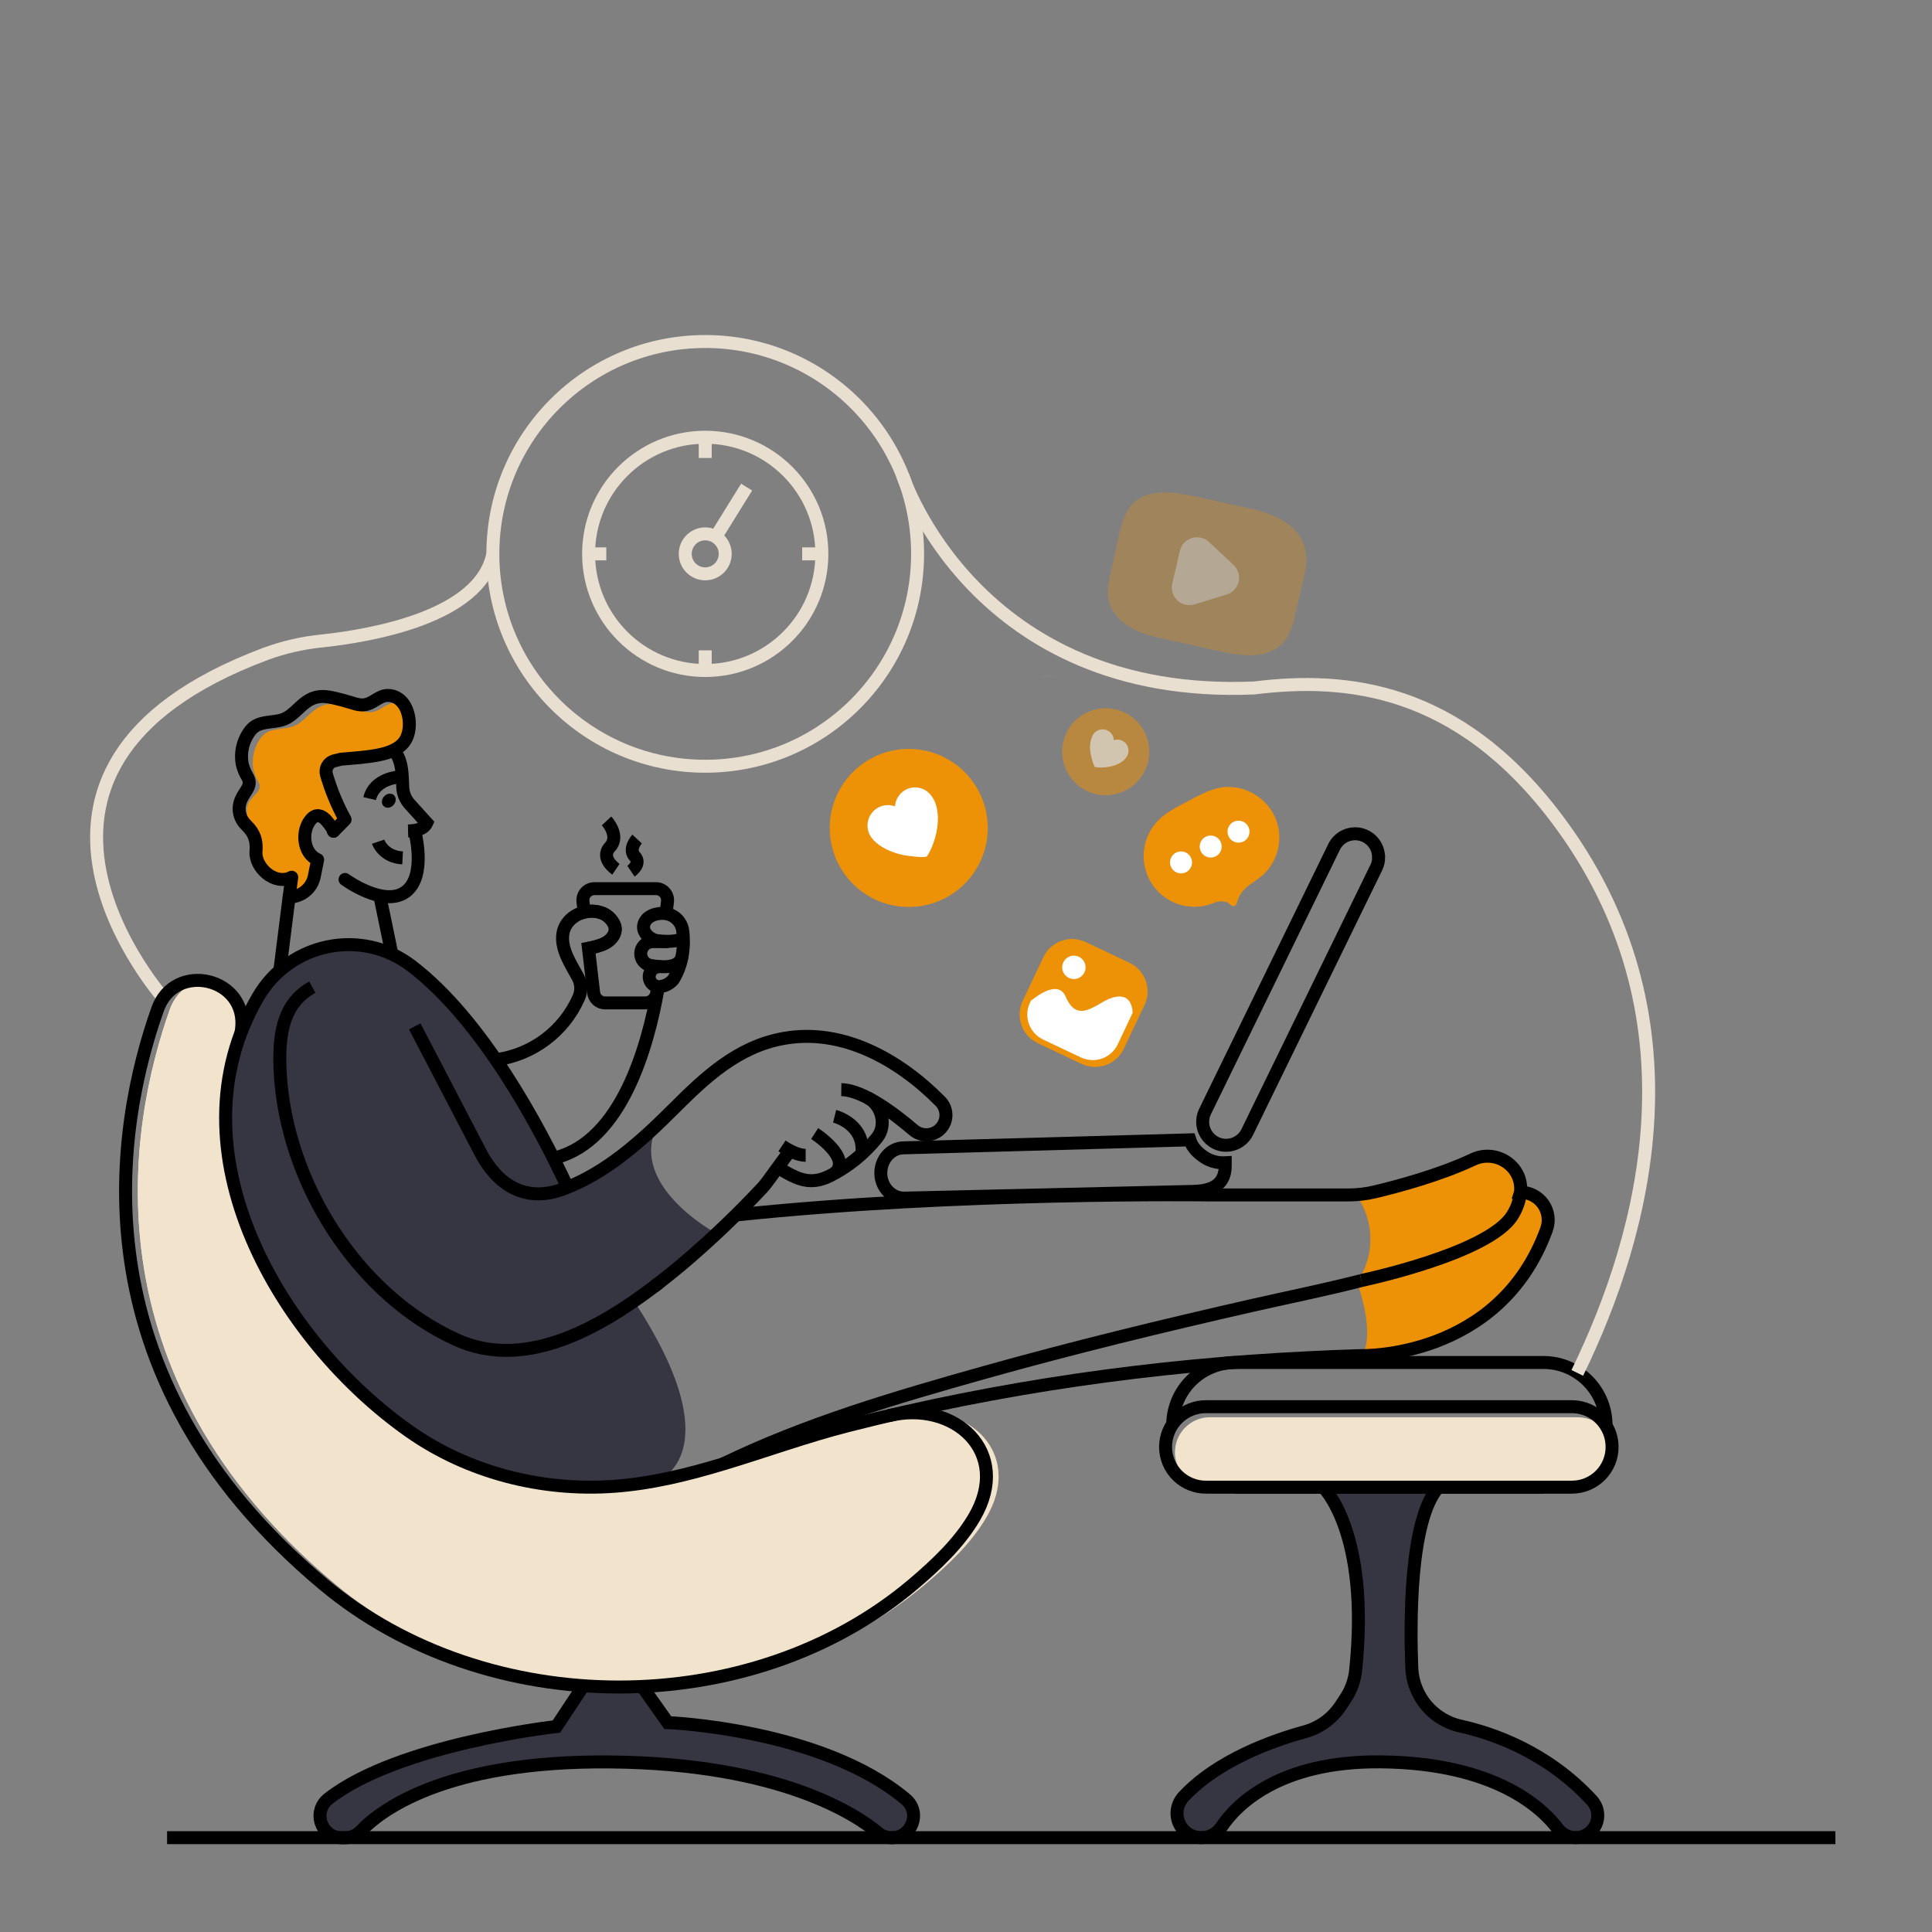 <svg width="149" height="149" viewBox="0 0 149 149" fill="none" xmlns="http://www.w3.org/2000/svg">
<rect x="0" y="0" width="149" height="149" fill="#808080" stroke="none"/>
<path d="M31.271 57.067C30.854 57.764 29.981 58.059 29.23 58.21C28.27 58.407 27.278 58.459 26.306 58.545L25.742 58.684C25.635 58.717 25.535 58.77 25.449 58.842C25.363 58.913 25.292 59.001 25.24 59.1C25.188 59.199 25.156 59.307 25.146 59.419C25.136 59.53 25.148 59.642 25.181 59.749C25.531 60.951 26.012 62.111 26.615 63.209L25.721 64.103C25.468 63.76 25.456 63.16 25.116 63.218C24.79 62.891 24.402 62.732 24.001 63.169C23.218 64.025 23.344 65.806 24.496 66.297L24.238 67.58C24.149 68.029 23.908 68.433 23.555 68.723C23.201 69.014 22.759 69.173 22.301 69.173L22.499 67.655C21.158 68.333 19.637 66.867 19.743 65.658C19.811 64.83 19.624 64.258 19.011 63.657C18.971 63.617 19.217 63.468 19.18 63.428C19.007 62.905 18.983 62.294 19.154 61.948C19.452 61.331 20.33 60.971 19.926 60.297C19.749 60.004 19.62 59.684 19.543 59.35C19.462 58.907 19.477 58.451 19.587 58.014C19.697 57.577 19.899 57.169 20.18 56.817C20.776 56.102 21.744 56.294 22.535 56.04C23.499 55.742 23.945 54.71 24.953 54.391C25.456 54.231 25.92 54.304 26.423 54.419C26.847 54.518 27.267 54.628 27.685 54.759C28.102 54.89 28.468 54.999 28.877 54.877C29.416 54.728 29.832 54.224 30.42 54.22C30.714 54.213 31.001 54.305 31.237 54.48C31.672 55.263 31.675 56.398 31.271 57.067Z" fill="#ED9107"/>
<path d="M12.831 77.242C12.831 77.242 -3.391 59.35 20.498 50.422C21.884 49.914 23.327 49.582 24.795 49.435C28.608 49.03 37.037 47.589 38.009 42.723" stroke="#E8DFD1" stroke-miterlimit="10"/>
<path d="M80.927 52.195V52.19" stroke="#E8DFD1" stroke-miterlimit="10"/>
<path d="M38.363 84.41V84.406" stroke="black" stroke-miterlimit="10"/>
<path d="M25.681 63.984C25.522 63.709 25.333 63.453 25.117 63.221C24.791 62.895 24.404 62.735 24.003 63.172C23.219 64.028 23.346 65.809 24.497 66.301L24.24 67.584C24.151 68.032 23.909 68.436 23.556 68.726C23.203 69.017 22.76 69.176 22.303 69.176" stroke="black" stroke-linecap="round" stroke-linejoin="round"/>
<path d="M21.581 74.853C21.647 74.355 21.809 73.049 21.965 71.803C22.114 70.648 22.247 69.537 22.299 69.17L22.499 67.655" stroke="black" stroke-linecap="round" stroke-linejoin="round"/>
<path d="M30.78 59.922C30.78 59.922 28.878 60.016 28.51 61.591" stroke="black" stroke-miterlimit="10"/>
<path d="M31.472 64.084C31.991 64.07 32.664 63.994 32.909 63.468L31.598 62.021C31.277 61.667 31.088 61.214 31.061 60.737C31.009 59.937 31.103 58.667 30.337 57.822" stroke="black" stroke-miterlimit="10"/>
<path d="M30.351 62.081C30.566 61.843 30.576 61.503 30.375 61.321C30.173 61.139 29.836 61.184 29.621 61.422C29.407 61.659 29.396 61.999 29.598 62.181C29.799 62.363 30.136 62.318 30.351 62.081Z" fill="black"/>
<path d="M30.222 73.587L29.234 68.798" stroke="black" stroke-miterlimit="10"/>
<path d="M55.264 95.139L48.897 100.346C56.557 112.027 50.76 114.171 50.76 114.171C49.635 114.387 48.5 114.539 47.358 114.629C41.821 115.028 36.141 113.599 31.578 110.399C22.34 103.917 14.293 90.945 18.585 79.651C18.946 78.696 19.387 77.772 19.903 76.891C20.349 76.126 20.915 75.437 21.581 74.853C22.747 73.833 24.183 73.17 25.716 72.946C27.248 72.722 28.814 72.945 30.223 73.588C30.763 73.834 31.273 74.14 31.744 74.5C34.157 76.346 36.35 78.97 38.241 81.724C39.92 84.214 41.431 86.813 42.763 89.504C43.131 90.239 43.465 90.933 43.76 91.569C46.434 90.488 48.677 88.65 50.763 86.666C48.24 91.374 55.264 95.139 55.264 95.139Z" fill="#353642"/>
<path d="M50.809 98.948C50.687 99.042 50.56 99.14 50.434 99.234" stroke="black" stroke-miterlimit="10"/>
<path d="M31.986 79.156C33.675 82.39 35.364 85.629 37.052 88.874C38.326 91.324 40.479 92.836 43.511 91.675C46.81 90.412 49.471 87.996 51.933 85.535C54.394 83.073 56.889 80.719 60.442 80.085C65.036 79.263 69.382 81.767 72.511 84.93C72.752 85.171 72.904 85.487 72.944 85.825C72.983 86.164 72.907 86.506 72.727 86.796C72.612 86.981 72.459 87.139 72.277 87.26C72.095 87.381 71.89 87.461 71.674 87.495C71.459 87.529 71.238 87.516 71.028 87.457C70.818 87.399 70.623 87.296 70.457 87.155C68.974 85.89 66.562 84.06 64.884 84.036" stroke="black" stroke-miterlimit="10"/>
<path d="M60.307 88.376C60.822 88.72 61.537 89.102 62.133 89.102" stroke="black" stroke-miterlimit="10"/>
<path d="M66.914 84.664C68.013 85.207 68.414 86.799 67.638 87.749C66.653 88.971 65.42 89.968 64.02 90.676C62.488 91.44 61.505 90.974 59.997 90.041" stroke="black" stroke-miterlimit="10"/>
<path d="M64.368 86.089C64.368 86.089 66.546 86.629 66.488 88.743C66.485 88.833 66.469 88.922 66.441 89.008" stroke="black" stroke-miterlimit="10"/>
<path d="M62.829 87.421C62.829 87.421 65.751 89.309 64.361 90.496" stroke="black" stroke-miterlimit="10"/>
<path d="M119.272 94.821C115.83 104.281 106.194 104.547 105.091 104.547C105.553 103.574 105.678 101.865 104.667 98.87C105.345 97.881 105.701 96.707 105.689 95.507C105.676 94.308 105.295 93.141 104.597 92.165C104.61 92.153 104.618 92.137 104.629 92.125C105.111 92.096 105.589 92.024 106.058 91.909C107.721 91.513 110.999 90.643 113.601 89.418C115.365 88.585 117.423 89.92 117.272 91.867C117.272 91.893 117.272 91.917 117.263 91.945C117.608 91.945 117.947 92.028 118.253 92.187C118.558 92.346 118.821 92.576 119.018 92.859C119.215 93.141 119.341 93.467 119.385 93.809C119.429 94.15 119.391 94.497 119.272 94.821Z" fill="#ED9107"/>
<path d="M75.104 117.008C73.945 118.998 72.14 120.692 70.397 122.17C64.26 127.364 56.242 130.001 48.196 130.104C40.123 130.001 32.075 127.355 25.91 122.207C6.428 105.939 9.949 86.732 13.1 77.838C13.211 77.53 13.362 77.238 13.547 76.969C13.794 76.609 14.114 76.304 14.486 76.076C14.858 75.848 15.275 75.702 15.708 75.646C17.362 75.874 18.864 77.246 18.598 79.371C18.598 79.453 18.566 79.566 18.558 79.648C14.27 90.942 22.319 103.914 31.551 110.396C35.739 113.336 40.868 114.781 45.964 114.687H46.022C46.459 114.678 46.895 114.658 47.332 114.626C50.194 114.417 52.976 113.732 55.731 112.902C58.964 111.935 62.162 110.762 65.392 109.941C66.527 109.652 67.666 109.374 68.81 109.113C69.47 108.977 70.146 108.931 70.819 108.974C74.786 109.243 77.574 112.771 75.104 117.008Z" fill="#F2E3CC"/>
<path d="M76.084 117.008C74.925 118.998 73.119 120.692 71.376 122.17C64.994 127.575 56.574 130.216 48.191 130.104C40.119 130.001 32.071 127.355 25.906 122.207C6.428 105.939 9.949 86.732 13.101 77.838C13.212 77.53 13.362 77.238 13.548 76.969C13.794 76.609 14.114 76.304 14.486 76.076C14.859 75.848 15.275 75.702 15.708 75.646C17.362 75.874 18.864 77.246 18.599 79.371C18.599 79.453 18.566 79.566 18.558 79.648C14.27 90.942 22.319 103.914 31.551 110.396C35.74 113.336 40.868 114.781 45.964 114.687H46.022C46.79 114.699 47.553 114.679 48.312 114.626C51.175 114.417 53.955 113.732 56.711 112.902C59.945 111.935 63.142 110.762 66.373 109.941C67.506 109.652 68.646 109.374 69.789 109.113C70.129 109.043 70.473 108.997 70.819 108.974C75.28 108.675 78.754 112.428 76.084 117.008Z" fill="#F2E3CC"/>
<path d="M49.537 130.077L51.498 132.851C51.498 132.851 63.363 133.313 69.856 138.764C71.057 139.772 70.339 141.732 68.772 141.732C68.379 141.733 67.998 141.595 67.697 141.341C66.164 140.054 60.307 136.007 47.058 135.885C34.149 135.764 29.197 139.759 27.828 141.215C27.672 141.379 27.484 141.51 27.275 141.599C27.067 141.687 26.842 141.733 26.615 141.732H26.36C24.751 141.732 24.07 139.699 25.341 138.713C30.762 134.498 42.913 133.154 42.913 133.154L44.987 130.025" fill="#353642"/>
<path d="M102.046 114.693C102.046 114.693 105.68 118.145 104.546 128.848C104.463 129.612 104.197 130.345 103.771 130.985L103.376 131.581C102.729 132.55 101.752 133.253 100.627 133.559C98.254 134.207 93.947 135.709 91.288 138.555C90.164 139.761 91 141.724 92.648 141.724C92.955 141.725 93.258 141.65 93.529 141.506C93.8 141.361 94.032 141.152 94.202 140.896C95.285 139.266 98.565 135.805 106.475 135.878C115.397 135.96 118.991 139.507 120.143 141.036C120.302 141.249 120.509 141.422 120.747 141.542C120.984 141.661 121.246 141.724 121.512 141.724C121.846 141.724 122.172 141.626 122.45 141.443C122.729 141.259 122.948 140.999 123.081 140.693C123.214 140.387 123.254 140.049 123.198 139.72C123.141 139.392 122.99 139.087 122.762 138.843C119.283 135.063 115.028 133.653 112.68 133.13C111.5 132.876 110.458 132.19 109.758 131.207C109.222 130.448 108.917 129.551 108.88 128.623C108.749 125.305 108.68 117.25 110.929 114.696" fill="#353642"/>
<path d="M55.761 112.906C62.151 109.804 69.087 107.769 75.907 105.852C82.77 103.924 89.7 102.242 96.651 100.661C99.428 100.031 102.231 99.469 104.995 98.758" stroke="black" stroke-miterlimit="10"/>
<path d="M61.757 89.059H61.761H61.764" stroke="black" stroke-miterlimit="10"/>
<path d="M61.039 88.655C60.639 89.052 59.208 91.169 58.849 91.549C56.876 93.663 54.781 95.659 52.573 97.527C52.017 97.989 51.429 98.466 50.809 98.948C50.687 99.042 50.56 99.14 50.434 99.234C46.232 102.423 40.749 105.492 35.683 103.526C35.548 103.476 35.417 103.42 35.288 103.362C27.517 99.882 22.086 91.169 21.613 82.758C21.596 82.484 21.587 82.211 21.584 81.941C21.543 79.642 21.882 77.343 24.087 76.13" stroke="black" stroke-miterlimit="10"/>
<path d="M18.597 79.618L18.628 79.374C19.123 75.408 13.491 74.07 12.154 77.838C9.004 86.73 5.482 105.933 24.968 122.204C37.545 132.71 57.907 132.783 70.437 122.17C72.18 120.693 73.985 118.996 75.145 117.007C78.082 111.977 73.597 107.943 68.539 109.181" stroke="black" stroke-miterlimit="10"/>
<path d="M49.537 130.077L51.498 132.851C51.498 132.851 63.363 133.313 69.856 138.764C71.057 139.772 70.339 141.732 68.772 141.732C68.379 141.733 67.998 141.595 67.697 141.341C66.164 140.054 60.307 136.007 47.058 135.885C34.149 135.764 29.197 139.759 27.828 141.215C27.672 141.379 27.484 141.51 27.275 141.599C27.067 141.687 26.842 141.733 26.615 141.732H26.36C24.751 141.732 24.07 139.699 25.341 138.713C30.762 134.498 42.913 133.154 42.913 133.154L44.987 130.025" stroke="black" stroke-miterlimit="10"/>
<path d="M42.912 89.266C47.886 87.925 49.934 80.909 50.76 76.192" stroke="black" stroke-miterlimit="10"/>
<path d="M38.236 81.728C39.618 81.547 40.93 81.015 42.047 80.182C43.165 79.349 44.05 78.244 44.618 76.972C44.737 76.719 44.795 76.441 44.787 76.162C44.779 75.882 44.706 75.609 44.573 75.363C44.031 74.358 43.222 73.195 43.414 71.991C43.553 71.141 44.252 70.544 45.053 70.352C45.459 70.245 45.887 70.252 46.29 70.373C46.531 70.441 46.754 70.562 46.943 70.727C47.131 70.892 47.281 71.097 47.38 71.328C47.576 71.785 47.343 72.238 46.984 72.536C46.625 72.834 46.205 72.94 45.767 73.059C45.71 73.076 45.555 73.108 45.384 73.141" stroke="black" stroke-miterlimit="10"/>
<path d="M104.988 98.756C104.988 98.756 114.792 96.703 116.634 93.745C116.979 93.206 117.195 92.594 117.263 91.957" stroke="black" stroke-miterlimit="10"/>
<path d="M56.746 93.705C73.846 91.888 93.148 92.157 93.148 92.157H103.98C104.68 92.158 105.378 92.076 106.059 91.912C107.721 91.516 110.999 90.647 113.601 89.421C115.365 88.588 117.423 89.923 117.272 91.872C117.272 91.896 117.272 91.921 117.263 91.95C117.607 91.95 117.946 92.033 118.251 92.191C118.555 92.35 118.818 92.58 119.015 92.862C119.212 93.143 119.338 93.468 119.383 93.809C119.428 94.15 119.39 94.496 119.272 94.819C115.618 104.86 104.989 104.546 104.989 104.546C103.63 104.586 102.274 104.64 100.914 104.71C88.93 105.293 77.051 106.975 65.423 109.944C62.193 110.765 58.995 111.936 55.762 112.905C53.006 113.738 50.221 114.419 47.359 114.627C41.822 115.028 36.142 113.598 31.578 110.397C21.582 103.382 12.978 88.757 19.904 76.884C22.349 72.694 27.886 71.547 31.745 74.5C37.188 78.665 41.536 86.778 43.766 91.564" stroke="black" stroke-miterlimit="10"/>
<path d="M119.045 114.693H95.247" stroke="black" stroke-miterlimit="10"/>
<path d="M90.443 109.886C90.447 108.612 90.954 107.391 91.855 106.49C92.756 105.589 93.976 105.082 95.25 105.078H119.051C120.325 105.081 121.546 105.589 122.447 106.49C123.348 107.391 123.856 108.612 123.86 109.886" stroke="black" stroke-miterlimit="10"/>
<path d="M124.327 111.591C124.328 111.998 124.249 112.402 124.093 112.779C123.938 113.157 123.709 113.499 123.421 113.787C123.132 114.076 122.79 114.304 122.412 114.459C122.035 114.615 121.631 114.694 121.223 114.693H93.062C92.358 114.626 91.707 114.285 91.251 113.744C90.794 113.203 90.569 112.504 90.622 111.798C90.675 111.092 91.004 110.435 91.537 109.968C92.069 109.502 92.764 109.263 93.471 109.303H121.632C122.132 109.303 122.624 109.423 123.067 109.654C123.511 109.885 123.891 110.221 124.177 110.631C124.276 110.941 124.327 111.265 124.327 111.591Z" fill="#F2E3CC"/>
<path d="M124.327 111.591C124.328 111.998 124.249 112.402 124.093 112.779C123.938 113.156 123.709 113.499 123.421 113.787C123.132 114.076 122.789 114.304 122.412 114.459C122.035 114.615 121.631 114.694 121.223 114.693H93.062C92.649 114.702 92.238 114.628 91.854 114.476C91.47 114.324 91.119 114.097 90.824 113.808C90.528 113.519 90.294 113.174 90.133 112.793C89.973 112.412 89.891 112.003 89.891 111.59C89.891 111.176 89.973 110.767 90.133 110.386C90.294 110.005 90.528 109.66 90.824 109.371C91.119 109.082 91.47 108.855 91.854 108.703C92.238 108.551 92.649 108.478 93.062 108.487H121.223C121.879 108.487 122.518 108.694 123.048 109.079C123.579 109.464 123.974 110.007 124.177 110.631C124.276 110.941 124.327 111.265 124.327 111.591Z" stroke="black" stroke-miterlimit="10"/>
<path d="M50.707 76.081L50.65 76.559C50.624 76.776 50.52 76.976 50.357 77.122C50.193 77.267 49.982 77.347 49.764 77.347H46.669C46.45 77.347 46.24 77.267 46.076 77.122C45.913 76.976 45.809 76.776 45.782 76.559L45.383 73.132C45.555 73.1 45.709 73.067 45.766 73.05C46.204 72.931 46.629 72.83 46.983 72.527C47.338 72.225 47.58 71.782 47.38 71.319C47.28 71.089 47.131 70.884 46.942 70.719C46.753 70.553 46.53 70.432 46.289 70.364C45.886 70.244 45.459 70.237 45.052 70.343L44.959 69.526C44.945 69.402 44.957 69.275 44.996 69.156C45.034 69.036 45.097 68.926 45.18 68.833C45.264 68.739 45.367 68.664 45.481 68.613C45.596 68.561 45.72 68.534 45.845 68.534H50.594C50.719 68.535 50.843 68.562 50.958 68.613C51.072 68.665 51.174 68.74 51.257 68.833C51.341 68.927 51.404 69.037 51.442 69.156C51.48 69.276 51.493 69.402 51.479 69.526L51.368 70.458" stroke="black" stroke-miterlimit="10"/>
<path d="M51.12 72.587L51.115 72.62" stroke="black" stroke-miterlimit="10"/>
<path d="M50.887 74.555V74.542" stroke="black" stroke-miterlimit="10"/>
<path d="M50.932 74.555C50.919 74.553 50.905 74.553 50.892 74.555C50.873 74.553 50.854 74.553 50.835 74.555C50.642 74.556 50.456 74.629 50.314 74.76C50.173 74.891 50.085 75.071 50.07 75.263C50.054 75.456 50.112 75.647 50.23 75.799C50.349 75.951 50.521 76.054 50.711 76.085C50.793 76.102 50.878 76.102 50.96 76.085C51.332 76.026 51.672 75.838 51.92 75.555C52.25 75.011 52.48 74.412 52.598 73.786C52.6 73.78 52.6 73.773 52.598 73.767C52.688 73.306 52.723 72.835 52.7 72.366C52.7 72.165 52.675 71.965 52.651 71.77C52.606 71.444 52.456 71.14 52.226 70.905C51.995 70.67 51.694 70.515 51.368 70.463C51.352 70.463 51.333 70.463 51.316 70.454C50.69 70.377 49.813 70.614 49.65 71.32C49.501 71.958 50.193 72.505 50.761 72.554C50.761 72.554 50.91 72.573 51.12 72.587C51.54 72.615 52.239 72.611 52.7 72.366C52.768 72.331 52.832 72.288 52.891 72.24" stroke="black" stroke-miterlimit="10"/>
<path d="M51.584 72.621H51.481H50.687H50.337C50.1 72.622 49.872 72.713 49.701 72.877C49.529 73.04 49.427 73.263 49.414 73.499C49.403 73.729 49.477 73.954 49.622 74.133C49.767 74.311 49.974 74.429 50.201 74.465C51.229 74.63 52.403 74.664 52.604 73.743" stroke="black" stroke-miterlimit="10"/>
<path d="M102.046 114.693C102.046 114.693 105.68 118.145 104.546 128.848C104.463 129.612 104.197 130.345 103.771 130.985L103.376 131.581C102.729 132.55 101.752 133.253 100.627 133.559C98.254 134.207 93.947 135.709 91.288 138.555C90.164 139.761 91 141.724 92.648 141.724C92.955 141.725 93.258 141.65 93.529 141.506C93.8 141.361 94.032 141.152 94.202 140.896C95.285 139.266 98.565 135.805 106.475 135.878C115.397 135.96 118.991 139.507 120.143 141.036C120.302 141.249 120.509 141.422 120.747 141.542C120.984 141.661 121.246 141.724 121.512 141.724C121.846 141.724 122.172 141.626 122.45 141.443C122.729 141.259 122.948 140.999 123.081 140.693C123.214 140.387 123.254 140.049 123.198 139.72C123.141 139.392 122.99 139.087 122.762 138.843C119.283 135.063 115.028 133.653 112.68 133.13C111.5 132.876 110.458 132.19 109.758 131.207C109.222 130.448 108.917 129.551 108.88 128.623C108.749 125.305 108.68 117.25 110.929 114.696" stroke="black" stroke-miterlimit="10"/>
<path d="M94.492 89.677V89.918C94.492 91.571 93.16 91.855 92.01 91.883L69.748 92.402C68.772 92.426 67.951 91.574 67.93 90.507V90.462C67.93 89.419 68.698 88.547 69.661 88.525C69.661 88.525 82.116 88.173 91.759 87.908C91.944 88.492 92.391 88.942 92.951 89.295C93.415 89.573 93.952 89.706 94.492 89.677Z" stroke="black" stroke-miterlimit="10"/>
<path d="M106.325 66.12C106.327 66.392 106.264 66.66 106.144 66.904L96.187 87.314C96.071 87.551 95.903 87.759 95.698 87.925C95.492 88.09 95.252 88.209 94.995 88.272C94.584 88.377 94.149 88.333 93.768 88.147C93.462 87.996 93.205 87.763 93.025 87.473C92.846 87.183 92.751 86.849 92.753 86.508C92.754 86.424 92.76 86.34 92.771 86.257C92.797 86.073 92.853 85.893 92.935 85.725L102.889 65.312C103.069 64.946 103.368 64.651 103.736 64.477C104.105 64.302 104.522 64.257 104.92 64.349C105.317 64.442 105.672 64.666 105.925 64.986C106.179 65.305 106.317 65.701 106.316 66.109L106.325 66.12Z" stroke="black" stroke-miterlimit="10"/>
<path d="M25.722 64.106C25.71 64.064 25.694 64.024 25.68 63.984C25.667 63.943 25.648 63.897 25.636 63.852" stroke="black" stroke-linecap="round" stroke-linejoin="round"/>
<path d="M25.723 64.107L26.028 63.8L26.612 63.209" stroke="black" stroke-linecap="round" stroke-linejoin="round"/>
<path d="M29.159 64.915C29.159 64.915 29.551 66.085 31.049 66.164" stroke="black" stroke-miterlimit="10"/>
<path d="M22.5 67.655C21.159 68.333 19.637 66.867 19.743 65.658C19.811 64.83 19.624 64.258 19.011 63.657C18.971 63.617 18.934 63.575 18.898 63.535C18.665 63.282 18.513 62.964 18.463 62.623C18.412 62.282 18.465 61.934 18.615 61.623C18.894 60.975 19.494 60.595 19.077 59.897C18.894 59.594 18.76 59.265 18.681 58.921C18.597 58.464 18.613 57.995 18.726 57.545C18.84 57.095 19.048 56.674 19.338 56.312C19.952 55.567 20.951 55.772 21.772 55.511C22.76 55.197 23.222 54.135 24.259 53.808C24.778 53.646 25.259 53.719 25.777 53.837C26.214 53.94 26.652 54.054 27.077 54.188C27.501 54.322 27.889 54.437 28.314 54.311C28.869 54.148 29.297 53.637 29.902 53.633C30.507 53.628 30.972 53.984 31.243 54.482C31.672 55.263 31.675 56.398 31.271 57.072C30.854 57.769 29.981 58.064 29.23 58.214C28.27 58.411 27.278 58.463 26.306 58.55L25.742 58.688C25.527 58.755 25.347 58.904 25.242 59.103C25.137 59.302 25.115 59.534 25.181 59.749C25.531 60.952 26.012 62.112 26.615 63.209" stroke="black" stroke-miterlimit="10"/>
<path d="M26.611 67.826C26.611 67.826 29.567 69.991 31.253 68.797C32.938 67.604 31.986 64.106 31.986 64.106" stroke="black" stroke-linecap="round" stroke-linejoin="round"/>
<path d="M47.501 67.04C47.501 67.04 46.244 66.19 47.043 65.323C47.842 64.456 46.778 63.312 46.778 63.312" stroke="black" stroke-miterlimit="10"/>
<path d="M48.659 67.187C48.659 67.187 49.491 66.625 48.957 66.05C48.424 65.475 49.135 64.709 49.135 64.709" stroke="black" stroke-miterlimit="10"/>
<path d="M54.388 59.094C63.433 59.094 70.766 51.761 70.766 42.716C70.766 33.67 63.433 26.338 54.388 26.338C45.343 26.338 38.01 33.67 38.01 42.716C38.01 51.761 45.343 59.094 54.388 59.094Z" stroke="#E8DFD1" stroke-miterlimit="10"/>
<path d="M54.389 51.711C59.356 51.711 63.384 47.683 63.384 42.715C63.384 37.747 59.356 33.72 54.389 33.72C49.421 33.72 45.394 37.747 45.394 42.715C45.394 47.683 49.421 51.711 54.389 51.711Z" stroke="#E8DFD1" stroke-miterlimit="10"/>
<path d="M54.388 44.257C55.239 44.257 55.93 43.567 55.93 42.715C55.93 41.864 55.239 41.173 54.388 41.173C53.536 41.173 52.846 41.864 52.846 42.715C52.846 43.567 53.536 44.257 54.388 44.257Z" stroke="#E8DFD1" stroke-miterlimit="10"/>
<path d="M57.581 37.566L55.2 41.404" stroke="#E8DFD1" stroke-miterlimit="10"/>
<path d="M54.389 33.72V35.321" stroke="#E8DFD1" stroke-miterlimit="10"/>
<path d="M63.383 42.715H61.866" stroke="#E8DFD1" stroke-miterlimit="10"/>
<path d="M54.389 51.712V50.157" stroke="#E8DFD1" stroke-miterlimit="10"/>
<path d="M45.392 42.715H46.759" stroke="#E8DFD1" stroke-miterlimit="10"/>
<path d="M70.085 69.947C73.451 69.947 76.179 67.218 76.179 63.853C76.179 60.487 73.451 57.758 70.085 57.758C66.72 57.758 63.991 60.487 63.991 63.853C63.991 67.218 66.72 69.947 70.085 69.947Z" fill="#ED9107"/>
<path d="M72.089 61.817C72.003 61.619 71.888 61.435 71.747 61.272C71.505 60.986 71.168 60.798 70.798 60.743C70.428 60.689 70.051 60.77 69.737 60.974C69.532 61.107 69.361 61.286 69.237 61.497C69.113 61.708 69.039 61.944 69.021 62.188C68.701 62.071 68.35 62.06 68.023 62.159C67.696 62.258 67.41 62.461 67.209 62.736C67.007 63.012 66.9 63.346 66.904 63.688C66.909 64.029 67.024 64.36 67.233 64.63C67.67 65.199 68.412 65.573 69.084 65.791C69.436 65.904 69.799 65.981 70.167 66.02C70.353 66.041 71.416 66.184 71.508 66.02C72.171 64.983 72.642 63.084 72.089 61.817Z" fill="white"/>
<g opacity="0.72">
<path opacity="0.72" d="M85.274 61.33C87.128 61.33 88.63 59.828 88.63 57.975C88.63 56.121 87.128 54.619 85.274 54.619C83.421 54.619 81.919 56.121 81.919 57.975C81.919 59.828 83.421 61.33 85.274 61.33Z" fill="#ED9107"/>
<path opacity="0.72" d="M86.73 58.569C86.814 58.484 86.883 58.387 86.936 58.282C87.032 58.099 87.058 57.887 87.008 57.687C86.959 57.487 86.839 57.311 86.669 57.194C86.559 57.117 86.432 57.068 86.299 57.048C86.166 57.029 86.03 57.041 85.902 57.084C85.895 56.895 85.827 56.715 85.708 56.569C85.589 56.423 85.426 56.32 85.243 56.275C85.061 56.23 84.868 56.245 84.695 56.319C84.522 56.393 84.378 56.521 84.284 56.684C84.101 57.053 84.03 57.468 84.08 57.876C84.097 58.078 84.133 58.278 84.19 58.472C84.218 58.572 84.367 59.143 84.469 59.161C85.135 59.272 86.201 59.116 86.73 58.569Z" fill="white"/>
</g>
<path d="M80.466 73.82L78.871 77.193C78.293 78.416 78.816 79.876 80.039 80.454L83.411 82.049C84.634 82.628 86.095 82.105 86.673 80.882L88.268 77.509C88.846 76.286 88.324 74.826 87.101 74.248L83.728 72.653C82.505 72.074 81.045 72.597 80.466 73.82Z" fill="#ED9107"/>
<path d="M87.357 78.1L86.203 80.542C85.96 81.051 85.527 81.443 84.996 81.633C84.466 81.823 83.882 81.796 83.372 81.557L80.442 80.171C79.934 79.928 79.542 79.495 79.352 78.964C79.162 78.434 79.19 77.85 79.429 77.34L79.507 77.176C80.302 76.541 81.677 75.686 82.18 76.85C82.902 78.531 83.843 77.988 85.043 77.285C86.046 76.692 87.25 76.494 87.357 78.1Z" fill="white"/>
<path d="M82.82 75.505C83.318 75.505 83.722 75.101 83.722 74.603C83.722 74.105 83.318 73.702 82.82 73.702C82.323 73.702 81.919 74.105 81.919 74.603C81.919 75.101 82.323 75.505 82.82 75.505Z" fill="white"/>
<path d="M98.201 62.757C98.38 63.084 98.51 63.436 98.587 63.8C98.723 64.468 98.684 65.159 98.473 65.806C98.262 66.454 97.886 67.035 97.383 67.494C96.983 67.847 96.475 68.123 96.072 68.492C95.777 68.747 95.56 69.079 95.446 69.451C95.425 69.578 95.374 69.698 95.297 69.801C95.061 70.054 94.83 69.652 94.626 69.583C94.297 69.476 93.94 69.494 93.624 69.632C92.79 69.981 91.862 70.03 90.996 69.772C90.131 69.515 89.381 68.965 88.874 68.218C88.367 67.47 88.134 66.57 88.215 65.671C88.296 64.771 88.685 63.927 89.317 63.282C89.942 62.646 90.758 62.239 91.552 61.825C92.247 61.457 92.938 61.065 93.692 60.844C95.459 60.315 97.346 61.196 98.201 62.757Z" fill="#ED9107"/>
<path d="M91.084 67.36C91.553 67.36 91.933 66.98 91.933 66.511C91.933 66.042 91.553 65.661 91.084 65.661C90.615 65.661 90.234 66.042 90.234 66.511C90.234 66.98 90.615 67.36 91.084 67.36Z" fill="white"/>
<path d="M93.371 66.137C93.84 66.137 94.22 65.756 94.22 65.287C94.22 64.818 93.84 64.438 93.371 64.438C92.902 64.438 92.522 64.818 92.522 65.287C92.522 65.756 92.902 66.137 93.371 66.137Z" fill="white"/>
<path d="M95.517 64.989C95.986 64.989 96.367 64.609 96.367 64.14C96.367 63.671 95.986 63.291 95.517 63.291C95.048 63.291 94.668 63.671 94.668 64.14C94.668 64.609 95.048 64.989 95.517 64.989Z" fill="white"/>
<path d="M69.622 36.694C69.622 36.694 75.214 53.99 96.74 53.056C103.892 52.162 112.404 53.056 119.984 63.039C131.506 78.225 126.88 95.142 121.644 105.881" stroke="#E8DFD1" stroke-miterlimit="10"/>
<g opacity="0.54">
<path opacity="0.54" d="M100.738 43.487C100.717 43.748 100.676 44.007 100.617 44.262L99.947 47.17C99.741 48.064 99.51 49 98.872 49.653C97.68 50.869 95.699 50.59 94.042 50.222L89.974 49.319C89.04 49.112 88.091 48.899 87.253 48.435C86.416 47.972 85.689 47.214 85.495 46.276C85.346 45.585 85.505 44.87 85.657 44.181L86.271 41.389C86.475 40.474 86.705 39.509 87.365 38.843C88.541 37.658 90.494 37.928 92.118 38.281L96.284 39.187C98.796 39.729 100.937 40.895 100.738 43.487Z" fill="#ED9107"/>
<path opacity="0.54" d="M95.128 43.565C95.302 43.727 95.431 43.932 95.5 44.159C95.57 44.387 95.579 44.629 95.526 44.86C95.472 45.092 95.359 45.306 95.197 45.48C95.035 45.654 94.829 45.782 94.602 45.852L93.362 46.232L92.123 46.612C91.895 46.681 91.653 46.69 91.421 46.636C91.19 46.583 90.976 46.47 90.802 46.307C90.628 46.145 90.499 45.94 90.43 45.713C90.36 45.485 90.351 45.243 90.405 45.012L90.703 43.748L90.993 42.486C91.046 42.254 91.159 42.04 91.322 41.866C91.484 41.692 91.689 41.563 91.916 41.493C92.144 41.423 92.385 41.415 92.617 41.468C92.849 41.522 93.063 41.635 93.237 41.798L94.186 42.681L95.128 43.565Z" fill="white"/>
</g>
<path d="M12.886 141.725H141.55" stroke="black" stroke-miterlimit="10"/>
</svg>
